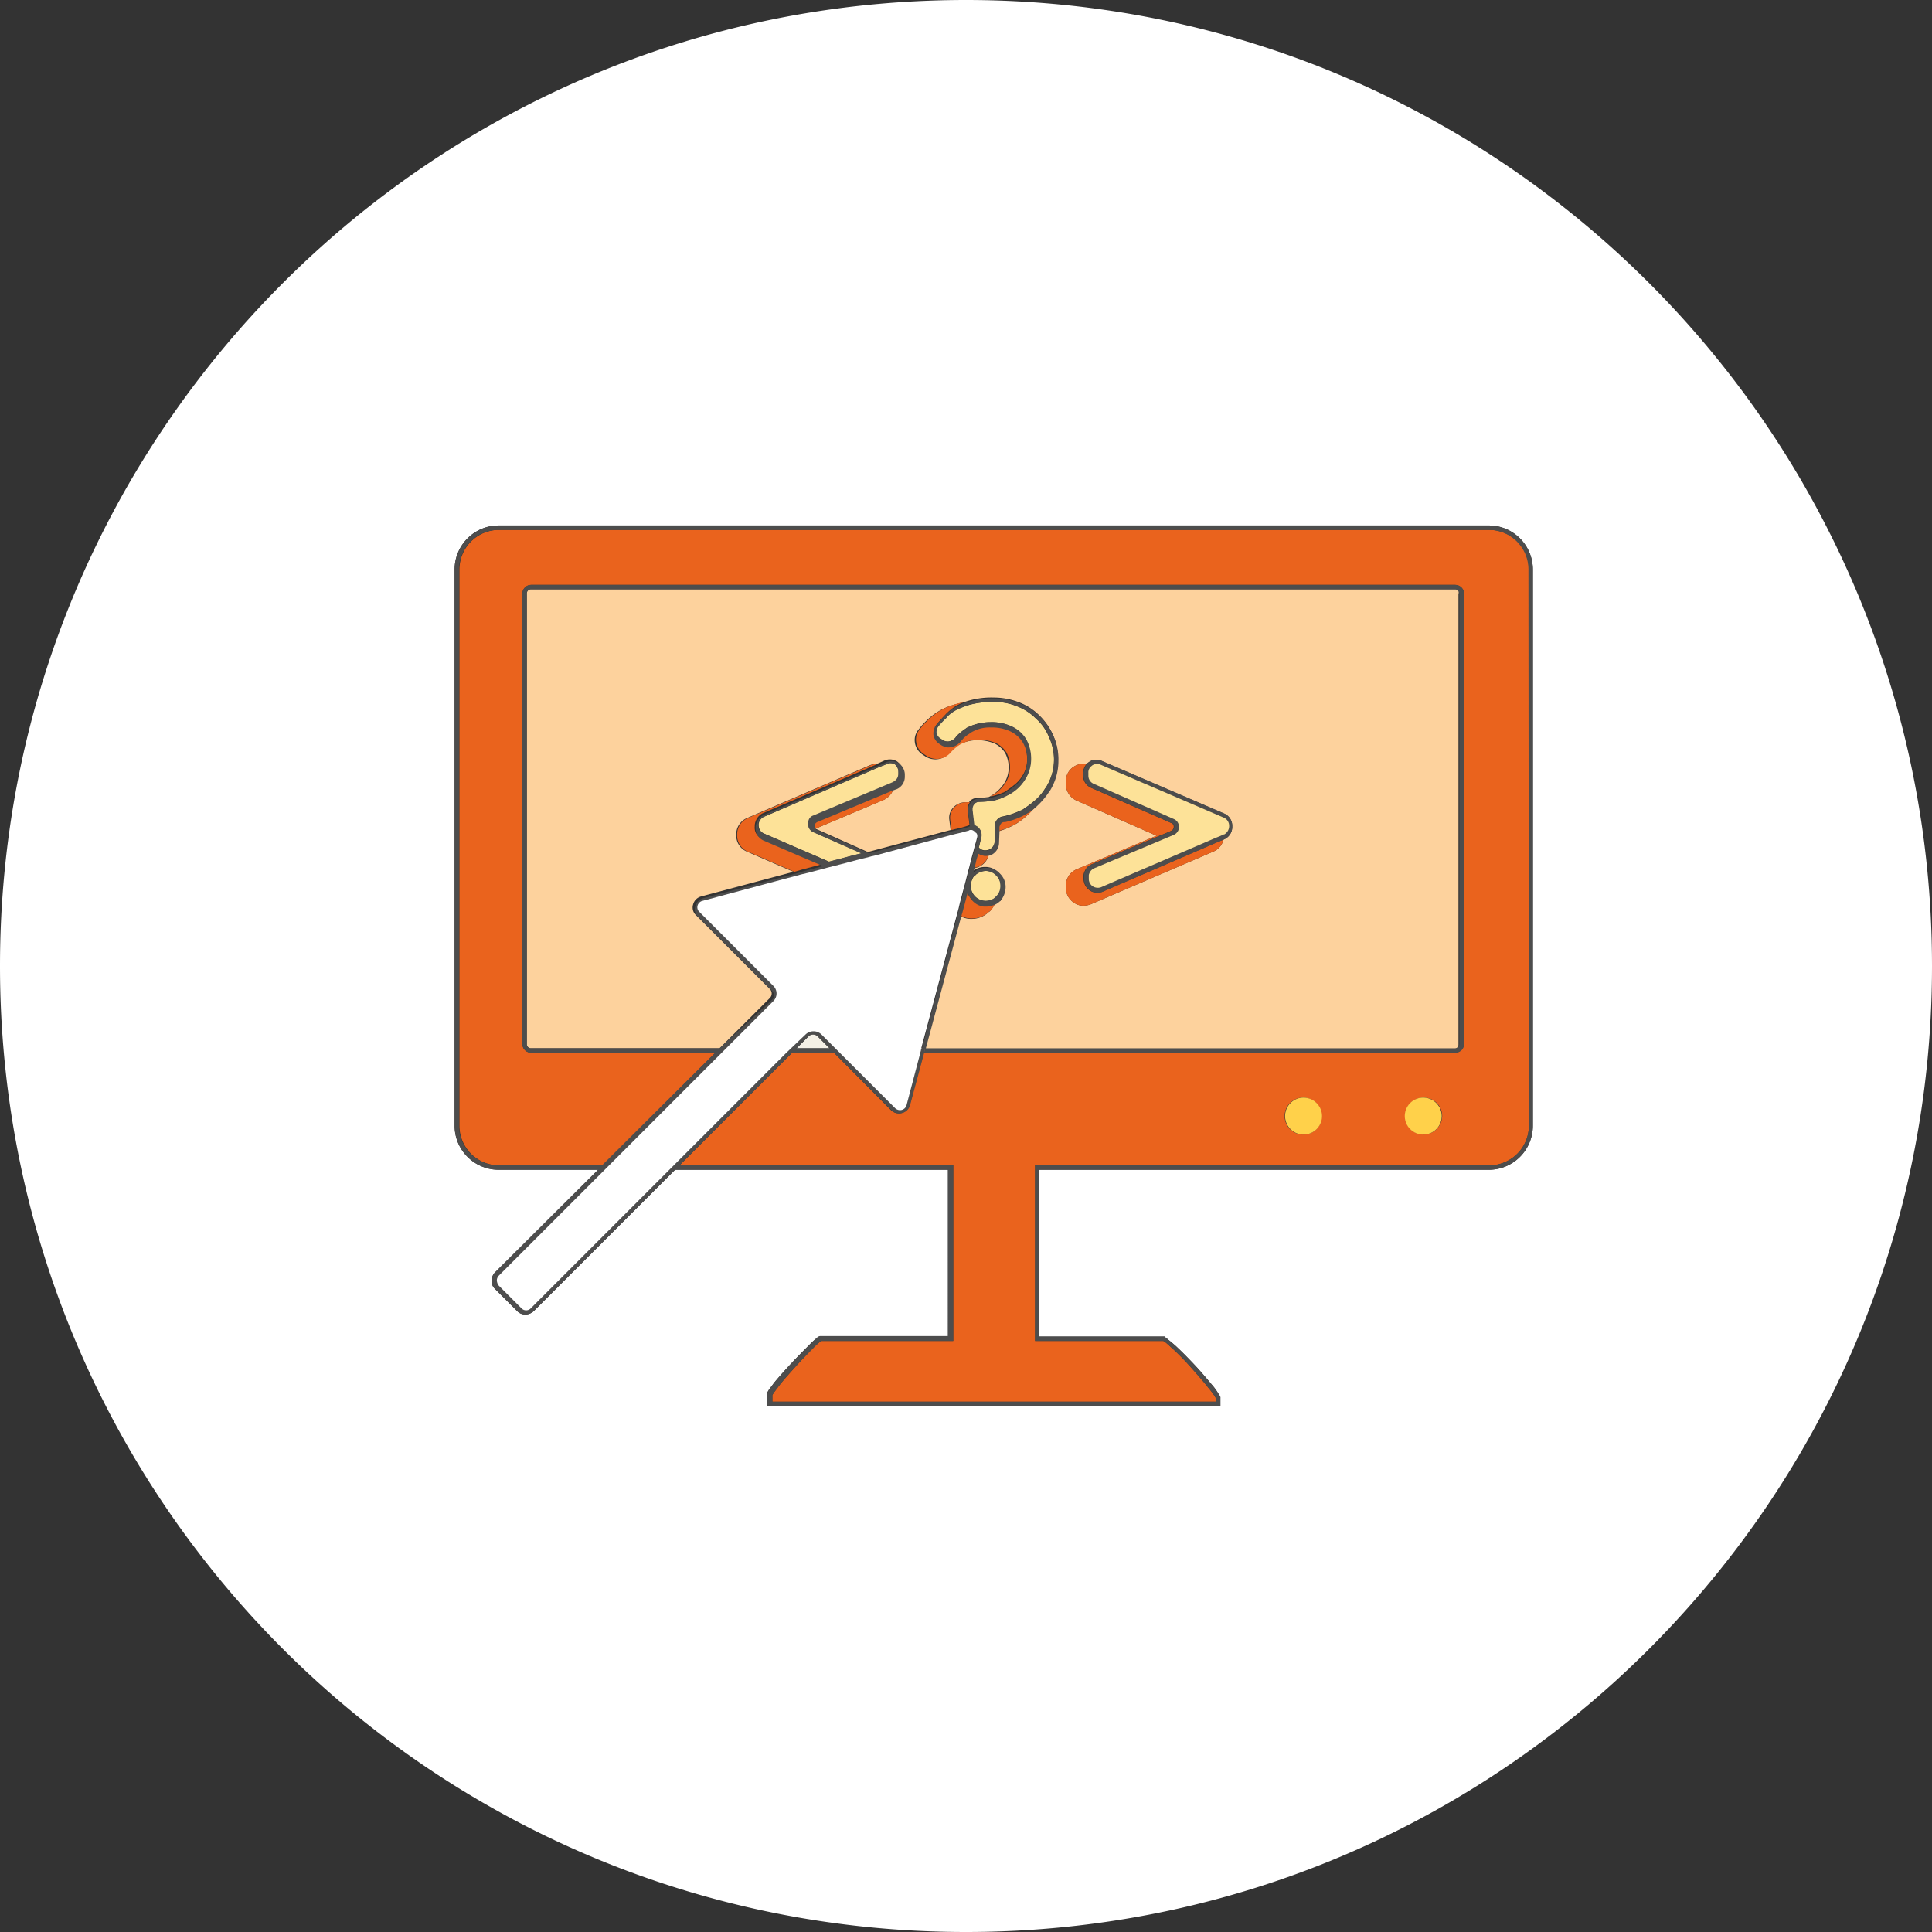 <svg xmlns="http://www.w3.org/2000/svg" viewBox="0 0 439 439"><rect x="0" y="0" width="439" height="439" fill="#333333" stroke="none"/><title>Asset 9</title><g id="Layer_2" data-name="Layer 2"><g id="Слой_1" data-name="Слой 1"><path d="M209.3,238.2l-.1.5-.1.5h.9l.1-.5.1-.5ZM221,197.8l-.1.2c.1-.1.2-.2.3-.2Zm-11.7,40.4-.1.5-.1.5h.9l.1-.5.1-.5ZM221,197.8l-.1.2c.1-.1.2-.2.3-.2Zm-11.7,40.4-.1.5-.1.5h.9l.1-.5.1-.5ZM221,197.8l-.1.2c.1-.1.2-.2.3-.2Zm-11.7,40.4-.1.5-.1.5h.9l.1-.5.1-.5ZM221,197.8l-.1.2c.1-.1.2-.2.3-.2Zm-11.7,40.4-.1.5-.1.5h.9l.1-.5.1-.5ZM221,197.8l-.1.2c.1-.1.2-.2.3-.2Zm-11.7,40.4-.1.5-.1.5h.9l.1-.5.1-.5ZM221,197.8l-.1.2c.1-.1.2-.2.3-.2Zm-11.7,40.4-.1.5-.1.5h.9l.1-.5.1-.5ZM221,197.8l-.1.2c.1-.1.2-.2.3-.2Zm-11.7,40.4-.1.5-.1.5h.9l.1-.5.1-.5ZM221,197.8l-.1.2c.1-.1.2-.2.3-.2Zm-11.7,40.4-.1.5-.1.5h.9l.1-.5.1-.5ZM221,197.8l-.1.2c.1-.1.2-.2.3-.2Zm-11.7,40.4-.1.5-.1.5h.9l.1-.5.1-.5ZM221,197.8l-.1.2c.1-.1.2-.2.3-.2Zm-11.7,40.4-.1.5-.1.5h.9l.1-.5.1-.5ZM221,197.8l-.1.2c.1-.1.2-.2.3-.2Zm-11.7,40.4-.1.5-.1.5h.9l.1-.5.1-.5ZM221,197.8l-.1.2c.1-.1.2-.2.3-.2Zm-11.7,40.4-.1.5-.1.5h.9l.1-.5.1-.5ZM221,197.8l-.1.2c.1-.1.2-.2.3-.2Zm-11.7,40.4-.1.5-.1.5h.9l.1-.5.1-.5ZM221,197.8l-.1.2c.1-.1.2-.2.3-.2Zm-11.7,40.4-.1.5-.1.5h.9l.1-.5.1-.5ZM221,197.8l-.1.2c.1-.1.2-.2.3-.2Zm-11.7,40.4-.1.5-.1.5h.9l.1-.5.1-.5ZM221,197.8l-.1.2c.1-.1.2-.2.3-.2Zm-11.7,40.4-.1.5-.1.5h.9l.1-.5.1-.5ZM221,197.8l-.1.2c.1-.1.2-.2.3-.2Zm-11.7,40.4-.1.5-.1.5h.9l.1-.5.1-.5ZM221,197.8l-.1.2c.1-.1.2-.2.3-.2Zm-11.7,40.4-.1.5-.1.5h.9l.1-.5.1-.5ZM221,197.8l-.1.2c.1-.1.2-.2.3-.2Zm-11.7,40.4-.1.5-.1.5h.9l.1-.5.1-.5ZM221,197.8l-.1.2c.1-.1.2-.2.3-.2Zm-11.7,40.4-.1.5-.1.5h.9l.1-.5.1-.5ZM221,197.8l-.1.2c.1-.1.2-.2.3-.2Zm-11.7,40.4-.1.5-.1.5h.9l.1-.5.1-.5ZM221,197.8l-.1.2c.1-.1.2-.2.3-.2Zm-11.7,40.4-.1.5-.1.5h.9l.1-.5.1-.5ZM221,197.8l-.1.2c.1-.1.2-.2.3-.2Zm-11.7,40.4-.1.5-.1.5h.9l.1-.5.1-.5ZM221,197.8l-.1.2c.1-.1.2-.2.3-.2Zm-11.7,40.4-.1.5-.1.5h.9l.1-.5.1-.5ZM221,197.8l-.1.2c.1-.1.2-.2.3-.2Zm-11.7,40.4-.1.5-.1.5h.9l.1-.5.1-.5ZM221,197.8l-.1.2c.1-.1.2-.2.3-.2Zm-11.7,40.4-.1.5-.1.5h.9l.1-.5.1-.5ZM221,197.8l-.1.2c.1-.1.2-.2.3-.2Zm0,0-.1.2c.1-.1.2-.2.3-.2Zm-11.7,40.4-.1.5-.1.5h.9l.1-.5.1-.5Zm0,0-.1.5-.1.5h.9l.1-.5.1-.5ZM221,197.8l-.1.2c.1-.1.2-.2.3-.2Zm0,0-.1.2c.1-.1.2-.2.3-.2Zm-11.7,40.4-.1.5-.1.5h.9l.1-.5.1-.5Zm0,0-.1.5-.1.5h.9l.1-.5.1-.5ZM221,197.8l-.1.2c.1-.1.2-.2.3-.2Zm0,0-.1.2c.1-.1.2-.2.3-.2Zm-11.7,40.4-.1.5-.1.5h.9l.1-.5.1-.5Zm0,0-.1.5-.1.5h.9l.1-.5.1-.5ZM221,197.8l-.1.2c.1-.1.2-.2.3-.2Zm0,0-.1.2c.1-.1.2-.2.3-.2Zm-11.7,40.4-.1.5-.1.5h.9l.1-.5.1-.5Zm0,0-.1.5-.1.5h.9l.1-.5.1-.5ZM221,197.8l-.1.2c.1-.1.2-.2.3-.2Zm0,0-.1.2c.1-.1.2-.2.3-.2Zm-11.7,40.4-.1.5-.1.5h.9l.1-.5.1-.5Zm0,0-.1.5-.1.5h.9l.1-.5.1-.5ZM221,197.8l-.1.2c.1-.1.2-.2.3-.2Zm0,0-.1.2c.1-.1.2-.2.3-.2Zm-11.7,40.4-.1.5-.1.5h.9l.1-.5.1-.5ZM219.5,0C98.3,0,0,98.3,0,219.5S98.3,439,219.5,439,439,340.7,439,219.5,340.7,0,219.5,0ZM348.3,255.8a10,10,0,0,1-10,10H236.1v37.9h28.7v.2a1.76,1.76,0,0,1,.5.4c.4.3,1,.8,1.7,1.4,1.2,1.1,2.7,2.6,4.4,4.4s3,3.4,4.1,4.7a12.89,12.89,0,0,1,1.3,1.8,5.92,5.92,0,0,0,.4.6.6.6,0,0,1,.1.4v1.9h-103v-3a.31.31,0,0,1,.1-.2,2.19,2.19,0,0,0,.3-.5c.3-.4.7-.9,1.2-1.6,1-1.2,2.4-2.8,3.9-4.4s3-3.1,4.1-4.2a16.68,16.68,0,0,1,1.5-1.4c.2-.2.4-.3.5-.4s.1-.1.2-.1l.2-.1h29.1V265.8h-62l-32.1,32.1a2.93,2.93,0,0,1-1.9.8,2.57,2.57,0,0,1-1.8-.7l-5.2-5.2a2.41,2.41,0,0,1-.7-1.8,2.87,2.87,0,0,1,.7-1.8l23.5-23.4H113.3a10,10,0,0,1-10-10V129.4a10,10,0,0,1,10-10h225a10,10,0,0,1,10,10ZM221,197.8l-.1.2c.1-.1.2-.2.3-.2Zm-11.7,40.4-.1.5-.1.5h.9l.1-.5.1-.5Zm0,0-.1.5-.1.5h.9l.1-.5.1-.5ZM221,197.8l-.1.2c.1-.1.2-.2.3-.2Zm0,0-.1.2c.1-.1.2-.2.3-.2Zm-11.7,40.4-.1.5-.1.5h.9l.1-.5.1-.5Zm0,0-.1.5-.1.5h.9l.1-.5.1-.5ZM221,197.8l-.1.2c.1-.1.2-.2.3-.2Zm0,0-.1.2c.1-.1.2-.2.3-.2Zm-11.7,40.4-.1.5-.1.5h.9l.1-.5.1-.5Zm0,0-.1.5-.1.5h.9l.1-.5.1-.5ZM221,197.8l-.1.2c.1-.1.2-.2.3-.2Zm0,0-.1.2c.1-.1.2-.2.3-.2Zm-11.7,40.4-.1.5-.1.5h.9l.1-.5.1-.5Zm0,0-.1.5-.1.5h.9l.1-.5.1-.5ZM221,197.8l-.1.2c.1-.1.2-.2.3-.2Zm0,0-.1.2c.1-.1.2-.2.3-.2Zm-11.7,40.4-.1.5-.1.5h.9l.1-.5.1-.5Zm0,0-.1.5-.1.5h.9l.1-.5.1-.5ZM221,197.8l-.1.2c.1-.1.2-.2.3-.2Zm0,0-.1.2c.1-.1.2-.2.3-.2Zm-11.7,40.4-.1.5-.1.5h.9l.1-.5.1-.5Zm0,0-.1.5-.1.5h.9l.1-.5.1-.5ZM221,197.8l-.1.2c.1-.1.2-.2.3-.2Zm-11.7,40.4-.1.5-.1.5h.9l.1-.5.1-.5ZM221,197.8l-.1.2c.1-.1.2-.2.3-.2Zm-11.7,40.4-.1.5-.1.5h.9l.1-.5.1-.5ZM221,197.8l-.1.2c.1-.1.2-.2.3-.2Zm-11.7,40.4-.1.5-.1.5h.9l.1-.5.1-.5ZM221,197.8l-.1.2c.1-.1.2-.2.3-.2Zm-11.7,40.4-.1.5-.1.5h.9l.1-.5.1-.5ZM221,197.8l-.1.2c.1-.1.2-.2.3-.2Zm-11.7,40.4-.1.5-.1.5h.9l.1-.5.1-.5ZM221,197.8l-.1.2c.1-.1.2-.2.3-.2Zm-11.7,40.4-.1.5-.1.5h.9l.1-.5.1-.5ZM221,197.8l-.1.2c.1-.1.2-.2.3-.2Zm-11.7,40.4-.1.5-.1.5h.9l.1-.5.1-.5ZM221,197.8l-.1.2c.1-.1.2-.2.3-.2Zm-11.7,40.4-.1.5-.1.5h.9l.1-.5.1-.5ZM221,197.8l-.1.2c.1-.1.2-.2.3-.2Zm-11.7,40.4-.1.5-.1.5h.9l.1-.5.1-.5ZM221,197.8l-.1.2c.1-.1.2-.2.3-.2Zm-11.7,40.4-.1.5-.1.5h.9l.1-.5.1-.5ZM221,197.8l-.1.2c.1-.1.2-.2.3-.2Zm-11.7,40.4-.1.5-.1.5h.9l.1-.5.1-.5ZM221,197.8l-.1.2c.1-.1.2-.2.3-.2Zm-11.7,40.4-.1.5-.1.5h.9l.1-.5.1-.5ZM221,197.8l-.1.2c.1-.1.2-.2.3-.2Zm-11.7,40.4-.1.5-.1.5h.9l.1-.5.1-.5ZM221,197.8l-.1.2c.1-.1.2-.2.3-.2Zm-11.7,40.4-.1.5-.1.5h.9l.1-.5.1-.5ZM221,197.8l-.1.2c.1-.1.2-.2.3-.2Zm-11.7,40.4-.1.5-.1.5h.9l.1-.5.1-.5ZM221,197.8l-.1.2c.1-.1.2-.2.3-.2Zm-11.7,40.4-.1.5-.1.5h.9l.1-.5.1-.5ZM221,197.8l-.1.2c.1-.1.2-.2.3-.2Zm-11.7,40.4-.1.5-.1.5h.9l.1-.5.1-.5ZM221,197.8l-.1.2c.1-.1.2-.2.3-.2Zm-11.7,40.4-.1.5-.1.5h.9l.1-.5.1-.5ZM221,197.8l-.1.2c.1-.1.2-.2.3-.2Zm-11.7,40.4-.1.5-.1.5h.9l.1-.5.1-.5ZM221,197.8l-.1.2c.1-.1.2-.2.3-.2Zm-11.7,40.4-.1.5-.1.5h.9l.1-.5.1-.5ZM221,197.8l-.1.2c.1-.1.2-.2.3-.2Zm-11.7,40.4-.1.5-.1.5h.9l.1-.5.1-.5ZM221,197.8l-.1.2c.1-.1.2-.2.3-.2Zm-11.7,40.4-.1.5-.1.5h.9l.1-.5.1-.5ZM221,197.8l-.1.2c.1-.1.2-.2.3-.2Zm-11.7,40.4-.1.5-.1.5h.9l.1-.5.1-.5ZM221,197.8l-.1.2c.1-.1.2-.2.3-.2Zm-11.7,40.4-.1.5-.1.5h.9l.1-.5.1-.5ZM221,197.8l-.1.2c.1-.1.2-.2.3-.2Zm-11.7,40.4-.1.5-.1.5h.9l.1-.5.1-.5ZM221,197.8l-.1.2c.1-.1.2-.2.3-.2Z" fill="#fff"/><path d="M209.3,238.2l-.1.5-.1.5h.9l.1-.5.1-.5ZM221,197.8l-.1.2c.1-.1.2-.2.3-.2Zm-11.4,40.4-.1.5-.1.5h.6l.1-.5.1-.5ZM221,197.8l-.1.2c.1-.1.2-.2.3-.2Zm-11.4,40.4-.1.5-.1.5h.6l.1-.5.1-.5ZM221,197.8l-.1.2c.1-.1.2-.2.3-.2Zm-11.4,40.4-.1.5-.1.5h.6l.1-.5.1-.5ZM221,197.8l-.1.2c.1-.1.2-.2.3-.2Zm-11.4,40.4-.1.5-.1.5h.6l.1-.5.1-.5ZM221,197.8l-.1.2c.1-.1.2-.2.3-.2Zm-11.4,40.4-.1.5-.1.5h.6l.1-.5.1-.5ZM221,197.8l-.1.2c.1-.1.2-.2.3-.2Zm-11.4,40.4-.1.5-.1.5h.6l.1-.5.1-.5ZM221,197.8l-.1.2c.1-.1.2-.2.3-.2Zm-11.4,40.4-.1.5-.1.5h.6l.1-.5.1-.5ZM221,197.8l-.1.2c.1-.1.2-.2.3-.2Zm-11.4,40.4-.1.5-.1.5h.6l.1-.5.1-.5ZM221,197.8l-.1.2c.1-.1.2-.2.3-.2Zm-11.4,40.4-.1.5-.1.5h.6l.1-.5.1-.5ZM221,197.8l-.1.2c.1-.1.2-.2.3-.2Zm-11.4,40.4-.1.5-.1.5h.6l.1-.5.1-.5ZM221,197.8l-.1.2c.1-.1.2-.2.3-.2Zm-11.4,40.4-.1.5-.1.5h.6l.1-.5.1-.5ZM221,197.8l-.1.2c.1-.1.2-.2.3-.2Zm-11.4,40.4-.1.5-.1.5h.6l.1-.5.1-.5ZM221,197.8l-.1.2c.1-.1.2-.2.3-.2Zm-11.4,40.4-.1.5-.1.5h.6l.1-.5.1-.5ZM221,197.8l-.1.2c.1-.1.2-.2.3-.2Zm-11.4,40.4-.1.5-.1.5h.6l.1-.5.1-.5ZM221,197.8l-.1.2c.1-.1.2-.2.3-.2Zm-11.4,40.4-.1.5-.1.5h.6l.1-.5.1-.5ZM221,197.8l-.1.2c.1-.1.2-.2.3-.2Zm-11.4,40.4-.1.5-.1.5h.6l.1-.5.1-.5ZM221,197.8l-.1.2c.1-.1.2-.2.3-.2Zm0,0-.1.2c.1-.1.2-.2.3-.2Zm-11.4,40.4-.1.5-.1.5h.6l.1-.5.1-.5ZM221,197.8l-.1.2c.1-.1.2-.2.3-.2Zm-11.4,40.4-.1.5-.1.5h.6l.1-.5.1-.5ZM221,197.8l-.1.2c.1-.1.2-.2.3-.2Zm-11.4,40.4-.1.5-.1.5h.6l.1-.5.1-.5ZM221,197.8l-.1.2c.1-.1.2-.2.3-.2Zm-11.4,40.4-.1.5-.1.5h.6l.1-.5.1-.5Zm0,0-.1.5-.1.5h.6l.1-.5.1-.5ZM221,197.8l-.1.2c.1-.1.2-.2.3-.2Zm-11.4,40.4-.1.5-.1.5h.6l.1-.5.1-.5ZM221,197.8l-.1.2c.1-.1.2-.2.3-.2Zm-11.4,40.4-.1.5-.1.5h.6l.1-.5.1-.5ZM221,197.8l-.1.2c.1-.1.2-.2.3-.2Zm-11.4,40.4-.1.5-.1.5h.6l.1-.5.1-.5ZM221,197.8l-.1.2c.1-.1.2-.2.3-.2Zm-11.4,40.4-.1.5-.1.5h.6l.1-.5.1-.5ZM221,197.8l-.1.2c.1-.1.2-.2.3-.2Zm-11.4,40.4-.1.5-.1.5h.6l.1-.5.1-.5ZM221,197.8l-.1.2c.1-.1.2-.2.3-.2Zm-11.4,40.4-.1.5-.1.5h.6l.1-.5.1-.5ZM221,197.8l-.1.2c.1-.1.2-.2.3-.2Zm-11.4,40.4-.1.5-.1.5h.6l.1-.5.1-.5ZM221,197.8l-.1.2c.1-.1.2-.2.3-.2Zm-11.4,40.4-.1.5-.1.5h.6l.1-.5.1-.5ZM221,197.8l-.1.2c.1-.1.2-.2.3-.2Zm-11.4,40.4-.1.5-.1.5h.6l.1-.5.1-.5ZM221,197.8l-.1.2c.1-.1.2-.2.3-.2Zm-11.4,40.4-.1.5-.1.5h.6l.1-.5.1-.5ZM221,197.8l-.1.2c.1-.1.2-.2.3-.2Zm-11.4,40.4-.1.5-.1.5h.6l.1-.5.1-.5ZM221,197.8l-.1.2c.1-.1.2-.2.3-.2Zm-11.4,40.4-.1.5-.1.5h.6l.1-.5.1-.5ZM221,197.8l-.1.2c.1-.1.2-.2.3-.2Z" fill="#ea631d"/><path d="M338.4,120.4h-225a9,9,0,0,0-9,9V255.8a9,9,0,0,0,9,9h23.5l25.7-25.6H120.7a2,2,0,0,1-2-2V134.9a2,2,0,0,1,2-2H330.6a2,2,0,0,1,2,2V237.2a2,2,0,0,1-2,2H209.9l-3.2,11.9a2.52,2.52,0,0,1-1.8,1.8,2.56,2.56,0,0,1-2.4-.6l-13-13.1H180l-25.6,25.6h62.2v39.9h-30a1.38,1.38,0,0,1-.4.3,14.27,14.27,0,0,0-1.4,1.3c-1.1,1.1-2.5,2.5-4,4.2s-2.8,3.1-3.8,4.4c-.5.7-.9,1.2-1.2,1.6-.1.2-.2.3-.3.5v1.5H276.3v-.8a2.19,2.19,0,0,1-.3-.5c-.3-.4-.7-1-1.3-1.7-1-1.3-2.5-3-4-4.7s-3.1-3.3-4.3-4.4c-.7-.6-1.2-1.1-1.6-1.4-.2-.1-.4-.3-.5-.3H235.2V264.8H338.4a9,9,0,0,0,9-9V129.4A9,9,0,0,0,338.4,120.4ZM296.1,257.8a4.2,4.2,0,1,1,4.2-4.2A4.1,4.1,0,0,1,296.1,257.8Zm27.4,0a4.2,4.2,0,1,1,4.2-4.2A4.29,4.29,0,0,1,323.5,257.8Z" fill="#ea631d"/><path d="M209.3,238.2l-.1.5h.9l.1-.5ZM221,197.8l-.1.2c.1-.1.2-.2.3-.2Z" fill="#fdd29d"/><path d="M188.5,238.2H181l2.7-2.7a1.45,1.45,0,0,1,2.1,0Z" fill="#f4f0e6"/><path d="M209.3,238.2l-.1.5-.1.5h.9l.1-.5.1-.5Z" fill="#4d4d4d"/><path d="M330.6,133.9H120.7a.94.94,0,0,0-1,1V237.2a.94.94,0,0,0,1,1h42.8l11.4-11.4a1.45,1.45,0,0,0,0-2.1l-16.8-16.8a2.33,2.33,0,0,1-.6-2.4,2.52,2.52,0,0,1,1.8-1.8l21-5.6-10.6-4.6a3.93,3.93,0,0,1-2.4-3.7v-.2a4,4,0,0,1,2.4-3.7l27.9-12a4.15,4.15,0,0,1,1.6-.3l1.8-.8a3.07,3.07,0,0,1,2.8.2,3.23,3.23,0,0,1,1.4,2.5v.6a3.08,3.08,0,0,1-1.8,2.8l-.3.1a4.19,4.19,0,0,1-2.4,2.8l-15.4,6.5,11.9,5.3,18.8-5-.3-2.4a3.32,3.32,0,0,1,.9-2.7,3.73,3.73,0,0,1,2.6-1.2h1c0-.1.1-.1.1-.2a2.5,2.5,0,0,1,1.8-.8,21.12,21.12,0,0,0,2.6-.2,9.11,9.11,0,0,0,3.4-3,6.83,6.83,0,0,0,1.1-3.5,7.24,7.24,0,0,0-.8-3.5,5.83,5.83,0,0,0-2.3-2.1,9.49,9.49,0,0,0-4-.8,8.32,8.32,0,0,0-4.3,1.1,10.61,10.61,0,0,0-2,1.7,4.22,4.22,0,0,1-5.5.9l-.6-.4a3.9,3.9,0,0,1-1.8-2.7,3.66,3.66,0,0,1,.8-3,17,17,0,0,1,2.2-2.4,13.91,13.91,0,0,1,5-3,21.68,21.68,0,0,1,3-.8c.1,0,.2-.1.3-.1a18.34,18.34,0,0,1,6.6-1,15.75,15.75,0,0,1,5.8,1.1,13.1,13.1,0,0,1,4.6,3,13.94,13.94,0,0,1,3.1,4.5,13,13,0,0,1,1.1,5.6,12.9,12.9,0,0,1-2,6.9l-.1.1a14.84,14.84,0,0,1-2.8,3.3,18.12,18.12,0,0,1-4.3,4l-.5.3a18,18,0,0,1-3.8,1.6l-.1,2.6a3.12,3.12,0,0,1-2.1,2.7,4,4,0,0,1-3.6,3.1l-.2.6h.2a4.39,4.39,0,0,1,2.7-.9,4,4,0,0,1,3.1,1.3,4.16,4.16,0,0,1,1.3,3.1,4.82,4.82,0,0,1-1.1,3v.1l-.2.1a2.1,2.1,0,0,1-.8.6,5.54,5.54,0,0,1-1.2,1.9l-.2.1a5.61,5.61,0,0,1-3.9,1.6,5,5,0,0,1-2.7-.7L210,238.3H330.4a.94.94,0,0,0,1-1V135C331.6,134.3,331.3,133.9,330.6,133.9Zm-50.6,54a3.08,3.08,0,0,1-1.8,2.8l-.2.1a3.89,3.89,0,0,1-2.3,2.7l-27.9,12a5,5,0,0,1-1.6.3,3.6,3.6,0,0,1-2.2-.7,4,4,0,0,1-1.8-3.3v-.6a4,4,0,0,1,2.5-3.7l18.1-7.6-18.2-8a4.09,4.09,0,0,1-2.4-3.7v-.7a3.86,3.86,0,0,1,1.8-3.3,4.16,4.16,0,0,1,2.9-.6,2.65,2.65,0,0,1,.6-.5,2.8,2.8,0,0,1,2.8-.2l27.9,12a3.08,3.08,0,0,1,1.8,2.8v.2Z" fill="#fdd29d"/><path d="M327.6,253.6a4.2,4.2,0,1,1-4.2-4.2A4.23,4.23,0,0,1,327.6,253.6Z" fill="#ffd14a"/><path d="M300.4,253.6a4.2,4.2,0,1,1-4.2-4.2A4.23,4.23,0,0,1,300.4,253.6Z" fill="#ffd14a"/><path d="M278,190.8a3.89,3.89,0,0,1-2.3,2.7l-27.9,12a5,5,0,0,1-1.6.3,3.6,3.6,0,0,1-2.2-.7,4,4,0,0,1-1.8-3.3v-.6a4,4,0,0,1,2.5-3.7l18.1-7.6-18.2-8a4.09,4.09,0,0,1-2.4-3.7v-.7a3.86,3.86,0,0,1,1.8-3.3,4.16,4.16,0,0,1,2.9-.6,2.66,2.66,0,0,0-.6,1,3,3,0,0,0-.2,1v.7a3,3,0,0,0,1.8,2.7l18.2,8a.87.87,0,0,1,.6.9,1,1,0,0,1-.6.9l-1.4.6-1,.4L248,196.4a2.76,2.76,0,0,0-1.5,1.5,2.28,2.28,0,0,0-.3,1.1v.8a3.23,3.23,0,0,0,1.4,2.5,2.39,2.39,0,0,0,1.4.5h.2a3.75,3.75,0,0,0,1.1-.1l26.4-11.4Z" fill="#ea631d"/><path d="M233.4,172.5a7.1,7.1,0,0,1-1.3,4.1,7.28,7.28,0,0,1-1.7,1.8,19.08,19.08,0,0,1-2.1,1.5.76.76,0,0,1-.4.2,14,14,0,0,1-2.9.9,9.11,9.11,0,0,0,3.4-3,6.83,6.83,0,0,0,1.1-3.5,7.24,7.24,0,0,0-.8-3.5,5.83,5.83,0,0,0-2.3-2.1,9.49,9.49,0,0,0-4-.8,8.32,8.32,0,0,0-4.3,1.1,10.61,10.61,0,0,0-2,1.7,4.22,4.22,0,0,1-5.5.9l-.6-.4a3.9,3.9,0,0,1-1.8-2.7,3.66,3.66,0,0,1,.8-3,17,17,0,0,1,2.2-2.4,13.91,13.91,0,0,1,5-3,21.68,21.68,0,0,1,3-.8,10.48,10.48,0,0,0-3.8,2.3c-.1.1-.3.2-.4.4-.7.7-1.4,1.5-2.1,2.3-.1.2-.3.3-.3.5a3.23,3.23,0,0,0-.3,1.7,3,3,0,0,0,1.3,2l.6.4a4.88,4.88,0,0,0,.7.3,2.46,2.46,0,0,0,1.2.1,3.47,3.47,0,0,0,2.3-1.2c.1-.2.3-.3.4-.5a7.46,7.46,0,0,1,1.7-1.4l.1-.1a8.21,8.21,0,0,1,4.8-1.3,9.86,9.86,0,0,1,4.4.9,6.78,6.78,0,0,1,2.8,2.5A11.94,11.94,0,0,1,233.4,172.5Z" fill="#ea631d"/><path d="M226.2,205.1A5.54,5.54,0,0,1,225,207l-.2.1a5.61,5.61,0,0,1-3.9,1.6,5,5,0,0,1-2.7-.7l.3-1,.3-1.1.9-3.4a5.24,5.24,0,0,0,1.1,1.9,4.08,4.08,0,0,0,2.5,1.3h.6a1.7,1.7,0,0,0,.7-.1A3,3,0,0,0,226.2,205.1Z" fill="#ea631d"/><path d="M173.2,190.6l13.5,5.8-3,.8-1.5.4-1.7.5-10.6-4.6a3.93,3.93,0,0,1-2.4-3.7v-.2a4,4,0,0,1,2.4-3.7l27.9-12a4.15,4.15,0,0,1,1.6-.3l-26.1,11.2A3,3,0,0,0,172,186a3.33,3.33,0,0,0-.5,1.5v.3A2.7,2.7,0,0,0,173.2,190.6Z" fill="#ea631d"/><path d="M221,197.8l-.1.2c.1-.1.2-.2.3-.2Z" fill="#ea631d"/><path d="M235.6,182.9a18.12,18.12,0,0,1-4.3,4l-.5.3a18,18,0,0,1-3.8,1.6v-1.2a2,2,0,0,1,.4-.8.91.91,0,0,1,.7-.3h.2a17.06,17.06,0,0,0,3.8-1.3,10.91,10.91,0,0,0,1.1-.6l.2-.1A17.68,17.68,0,0,0,235.6,182.9Z" fill="#ea631d"/><path d="M219.9,184.2l.4,3.3a.37.37,0,0,0-.3.1l-1.7.5-1.3.3-.8.2-.3-2.4a3.32,3.32,0,0,1,.9-2.7,3.73,3.73,0,0,1,2.6-1.2h1a2.08,2.08,0,0,0-.5,1.2v.7Z" fill="#ea631d"/><path d="M224.7,194.1a4,4,0,0,1-3.6,3.1l.2-.9.3-1.3.4-1.3.6.3c.3.1.5.1.8.2h.3A2.51,2.51,0,0,0,224.7,194.1Z" fill="#ea631d"/><path d="M203.1,179a4.19,4.19,0,0,1-2.4,2.8l-15.4,6.5a.79.79,0,0,1-.5-.8v-.1a1,1,0,0,1,.6-.9l16.5-6.9Z" fill="#ea631d"/><path d="M239.5,172.5a11.93,11.93,0,0,1-1.6,6c-.1.2-.2.3-.3.5l-.1.1A11.63,11.63,0,0,1,235,182a19.52,19.52,0,0,1-2.3,1.7l-.1.1a3,3,0,0,1-.8.4,17.87,17.87,0,0,1-3.9,1.3,2.13,2.13,0,0,0-1.8,1.7V189l-.1,2.3a2,2,0,0,1-1,1.6,2,2,0,0,1-1.1.3h-.2a1.45,1.45,0,0,1-.7-.2c-.2-.1-.4-.3-.6-.4l.5-2.1a2.33,2.33,0,0,0-.6-2.4,2.07,2.07,0,0,0-1-.6l-.4-3.4v-.3a.9.9,0,0,1,.1-.5c0-.2.2-.4.3-.6a1.61,1.61,0,0,1,1.1-.5,24.58,24.58,0,0,0,2.8-.2,10.25,10.25,0,0,0,3.1-1c.2-.1.3-.1.4-.2a9.68,9.68,0,0,0,4.1-3.6,8.82,8.82,0,0,0,1.4-4.6,9.2,9.2,0,0,0-1.1-4.6,7.49,7.49,0,0,0-3.2-2.9,10.73,10.73,0,0,0-4.9-1,12,12,0,0,0-5.4,1.3l-.1.1a13.93,13.93,0,0,0-1.9,1.5,2.65,2.65,0,0,0-.5.6,2.59,2.59,0,0,1-1.7.9,2.38,2.38,0,0,1-1.2-.3l-.6-.4a2,2,0,0,1-.9-1.3,2.3,2.3,0,0,1,.4-1.4,18,18,0,0,1,1.9-2l.1-.2a9.23,9.23,0,0,1,2.8-1.9l1.5-.6a18.66,18.66,0,0,1,6.1-.9h.2a13.33,13.33,0,0,1,5.4,1,12.31,12.31,0,0,1,4.3,2.8,10.94,10.94,0,0,1,2.9,4.1A12.33,12.33,0,0,1,239.5,172.5Z" fill="#fde298"/><path d="M278.3,184.9l-27.9-12a2.8,2.8,0,0,0-2.8.2c-.2.2-.4.3-.6.5a2.66,2.66,0,0,0-.6,1,3,3,0,0,0-.2,1v.7A3,3,0,0,0,248,179l18.2,8a.87.87,0,0,1,.6.9,1,1,0,0,1-.6.9l-1.4.6-1,.4-15.7,6.6a2.76,2.76,0,0,0-1.5,1.5,2.28,2.28,0,0,0-.3,1.1v.8a3.23,3.23,0,0,0,1.4,2.5,2.39,2.39,0,0,0,1.4.5h.2a3.75,3.75,0,0,0,1.1-.1l26.4-11.4,1.2-.5.2-.1a3.08,3.08,0,0,0,1.8-2.8v-.2A3,3,0,0,0,278.3,184.9Zm1,2.9a2.19,2.19,0,0,1-1.1,1.8h-.1l-.9.4-1,.4-26,11.2a2.15,2.15,0,0,1-1.9-.2,2,2,0,0,1-.9-1.7v-.6a1.27,1.27,0,0,1,.1-.6,2.16,2.16,0,0,1,1.1-1.2l16.2-6.8,1.9-.8a1.95,1.95,0,0,0,0-3.6l-18.2-8a2,2,0,0,1-1.2-1.8v-.7a1.48,1.48,0,0,1,.1-.7,1.85,1.85,0,0,1,.7-.9l.1-.1a2,2,0,0,1,1.1-.3,1.83,1.83,0,0,1,.9.2l27.9,12a2,2,0,0,1,1.2,1.8v.2Z" fill="#4d4d4d"/><path d="M279.3,187.6v.2a2.19,2.19,0,0,1-1.1,1.8h-.1l-.9.4-1,.4-26,11.2a2.15,2.15,0,0,1-1.9-.2,2,2,0,0,1-.9-1.7v-.6a1.27,1.27,0,0,1,.1-.6,2.16,2.16,0,0,1,1.1-1.2l16.2-6.8,1.9-.8a1.95,1.95,0,0,0,0-3.6l-18.2-8a2,2,0,0,1-1.2-1.8v-.7a1.48,1.48,0,0,1,.1-.7,1.85,1.85,0,0,1,.7-.9l.1-.1a2,2,0,0,1,1.1-.3,1.83,1.83,0,0,1,.9.2l27.9,12A2,2,0,0,1,279.3,187.6Z" fill="#fde298"/><path d="M227.4,201.3a3.16,3.16,0,0,1-.8,2.2l-.2.2a2.55,2.55,0,0,1-1.2.8,3.59,3.59,0,0,1-1.1.2H224a3.41,3.41,0,0,1-3.4-3.4,3.19,3.19,0,0,1,.3-1.4,2.66,2.66,0,0,1,.6-1h.2v-.1a3.75,3.75,0,0,1,1.2-.7,3.59,3.59,0,0,1,1.1-.2,3.25,3.25,0,0,1,2.4,1A3.49,3.49,0,0,1,227.4,201.3Z" fill="#fde298"/><path d="M209.3,238.2l-.1.5-.1.5h.3l.1-.5.1-.5Zm0,0-.1.5-.1.5h.3l.1-.5.1-.5Zm0,0-.1.5-.1.5h.3l.1-.5.1-.5Zm0,0-.1.5-.1.5h.3l.1-.5.1-.5Zm0,0-.1.5-.1.5h.3l.1-.5.1-.5Zm0,0-.1.5-.1.5h.3l.1-.5.1-.5Zm0,0-.1.5-.1.5h.3l.1-.5.1-.5Zm0,0-.1.5-.1.5h.3l.1-.5.1-.5Zm0,0-.1.5-.1.5h.3l.1-.5.1-.5Zm0,0-.1.5-.1.5h.3l.1-.5.1-.5Zm0,0-.1.5-.1.5h.3l.1-.5.1-.5Zm0,0-.1.5-.1.5h.3l.1-.5.1-.5Zm0,0-.1.5-.1.5h.3l.1-.5.1-.5Z" fill="#fff"/><path d="M209.3,238.2l-.1.5-.1.5h.9l.1-.5.1-.5Zm0,0-.1.5-.1.5h.9l.1-.5.1-.5Zm0,0-.1.5-.1.5h.9l.1-.5.1-.5Zm0,0-.1.5-.1.5h.9l.1-.5.1-.5Zm0,0-.1.5-.1.5h.9l.1-.5.1-.5Zm0,0-.1.5-.1.5h.9l.1-.5.1-.5Zm0,0-.1.5-.1.5h.9l.1-.5.1-.5Zm0,0-.1.5-.1.5h.9l.1-.5.1-.5Zm0,0-.1.5-.1.5h.9l.1-.5.1-.5Zm0,0-.1.5-.1.5h.9l.1-.5.1-.5Zm0,0-.1.5-.1.5h.9l.1-.5.1-.5Zm0,0-.1.5-.1.5h.9l.1-.5.1-.5Zm0,0-.1.5-.1.5h.9l.1-.5.1-.5Zm0,0-.1.5-.1.5h.9l.1-.5.1-.5Zm0,0-.1.5-.1.5h.9l.1-.5.1-.5Zm0,0-.1.5-.1.5h.9l.1-.5.1-.5Zm0,0-.1.5-.1.5h.9l.1-.5.1-.5Zm0,0-.1.5-.1.5h.9l.1-.5.1-.5Zm0,0-.1.5-.1.5h.9l.1-.5.1-.5Z" fill="#4d4d4d"/><path d="M204.2,175.5v.6a1.89,1.89,0,0,1-.9,1.6c-.1.1-.2.1-.3.2l-.7.3-1.2.5-16.2,6.8a1.67,1.67,0,0,0-1.1,1.2,1.85,1.85,0,0,0,0,1.2,2.18,2.18,0,0,0,.5.8,2.09,2.09,0,0,0,.6.4l10.9,4.8-1.7.4-1.5.4-1.5.4-2.7.7-14.8-6.4a2,2,0,0,1-1.2-1.8v-.2a1.27,1.27,0,0,1,.1-.6,2.16,2.16,0,0,1,1.1-1.2l26.2-11.3,1.3-.5.4-.2a2.35,2.35,0,0,1,.8-.2,2.51,2.51,0,0,1,1,.2A2.62,2.62,0,0,1,204.2,175.5Z" fill="#fde298"/><path d="M338.3,119.4h-225a10,10,0,0,0-10,10V255.8a10,10,0,0,0,10,10h22.6l-23.5,23.4a2.87,2.87,0,0,0-.7,1.8,2.41,2.41,0,0,0,.7,1.8l5.2,5.2a2.57,2.57,0,0,0,1.8.7,2.93,2.93,0,0,0,1.9-.8l32.1-32.1h62v37.8H186.3l-.2.1c-.1,0-.1.1-.2.1s-.3.2-.5.4a16.68,16.68,0,0,0-1.5,1.4c-1.1,1.1-2.6,2.6-4.1,4.2s-2.9,3.2-3.9,4.4c-.5.7-.9,1.2-1.2,1.6a2.19,2.19,0,0,1-.3.5.31.31,0,0,0-.1.2v3h103v-1.9a.6.6,0,0,0-.1-.4,5.92,5.92,0,0,1-.4-.6,12.89,12.89,0,0,0-1.3-1.8c-1.1-1.3-2.5-3-4.1-4.7s-3.2-3.3-4.4-4.4c-.7-.6-1.3-1.1-1.7-1.4a1.76,1.76,0,0,0-.5-.4v-.2H236.1V265.8H338.3a10,10,0,0,0,10-10V129.4A10,10,0,0,0,338.3,119.4Zm9.1,136.4a9,9,0,0,1-9,9H235.2v39.9h29.1c.1,0,.3.2.5.3.4.3.9.8,1.6,1.4,1.2,1.1,2.7,2.6,4.3,4.4s3,3.4,4,4.7c.6.7,1,1.3,1.3,1.7a2.19,2.19,0,0,0,.3.5v.8H175.5V317c.1-.2.2-.3.3-.5.3-.4.7-.9,1.2-1.6,1-1.3,2.3-2.8,3.8-4.4s2.9-3.1,4-4.2a14.27,14.27,0,0,1,1.4-1.3,1.38,1.38,0,0,0,.4-.3h30V264.8H154.4L180,239.2h9.5l13.1,13.1a2.56,2.56,0,0,0,2.4.6,2.52,2.52,0,0,0,1.8-1.8l3.2-11.9h-.9L206,251a1.53,1.53,0,0,1-1.1,1.1,1.6,1.6,0,0,1-1.5-.4l-16.8-16.8a2.61,2.61,0,0,0-3.5,0l-4.4,4.3-25.6,25.6-32.5,32.5a1.45,1.45,0,0,1-2.1,0l-5.2-5.2a2.1,2.1,0,0,1-.4-1.1,1.5,1.5,0,0,1,.4-1.1l62.4-62.4a2.42,2.42,0,0,0,0-3.5l-16.8-16.8a1.42,1.42,0,0,1-.4-1.4,1.53,1.53,0,0,1,1.1-1.1l22.4-6,1.7-.4,1.5-.4,3-.8.8-.2.8-.2,2.7-.7,1.5-.4,1.5-.4,1.7-.4.7-.2.9-.2,17.5-4.7.8-.2,1.3-.3,1.8-.5c.1-.1.1-.1.2-.1h.2a.75.75,0,0,1,.5.1,1.76,1.76,0,0,1,.5.4l.1.1a1.42,1.42,0,0,1,.4,1.4l-.2.8-.3,1-.2.8-.6,2.2-.3,1.2-.2.8-.2.7-.3,1.2-.3,1.2-1.3,4.9-.3,1.3-.3,1.1-8.2,30.7h.9l8.1-30.2.3-1,.3-1.1.9-3.4a5.24,5.24,0,0,0,1.1,1.9,4.08,4.08,0,0,0,2.5,1.3h.6a1.7,1.7,0,0,0,.7-.1,4.28,4.28,0,0,0,1.6-.5,5.55,5.55,0,0,0,.8-.6l.2-.1v-.1a4.82,4.82,0,0,0,1.1-3,4.16,4.16,0,0,0-1.3-3.1,4,4,0,0,0-3.1-1.3,4.39,4.39,0,0,0-2.7.9c-.1.1-.2.1-.3.2l.1-.2.2-.6.2-.9.3-1.3.4-1.3.6.3c.3.1.5.1.8.2h.3c.3,0,.6-.1.9-.1a3.12,3.12,0,0,0,2.1-2.7l.1-2.6v-1.2a2,2,0,0,1,.4-.8.91.91,0,0,1,.7-.3h.2a17.06,17.06,0,0,0,3.8-1.3,10.91,10.91,0,0,0,1.1-.6l.2-.1a11.6,11.6,0,0,0,2.1-1.6,17.5,17.5,0,0,0,2.8-3.3l.1-.1a12.9,12.9,0,0,0,2-6.9,13,13,0,0,0-1.1-5.6,13.94,13.94,0,0,0-3.1-4.5,13.1,13.1,0,0,0-4.6-3,15.75,15.75,0,0,0-5.8-1.1,18.34,18.34,0,0,0-6.6,1c-.1,0-.2.1-.3.1a10.48,10.48,0,0,0-3.8,2.3c-.1.1-.3.2-.4.4-.7.7-1.4,1.5-2.1,2.3-.1.2-.3.3-.3.5a3.23,3.23,0,0,0-.3,1.7,3,3,0,0,0,1.3,2l.6.4a4.88,4.88,0,0,0,.7.3,2.46,2.46,0,0,0,1.2.1,3.47,3.47,0,0,0,2.3-1.2c.1-.2.3-.3.4-.5a7.46,7.46,0,0,1,1.7-1.4l.1-.1a8.21,8.21,0,0,1,4.8-1.3,9.86,9.86,0,0,1,4.4.9,6.78,6.78,0,0,1,2.8,2.5,7.56,7.56,0,0,1,1,4.1,7.1,7.1,0,0,1-1.3,4.1,7.28,7.28,0,0,1-1.7,1.8,19.08,19.08,0,0,1-2.1,1.5.76.76,0,0,1-.4.2,14,14,0,0,1-2.9.9,21.12,21.12,0,0,1-2.6.2,2.5,2.5,0,0,0-1.8.8.35.35,0,0,0-.1.2,2.08,2.08,0,0,0-.5,1.2v.8l.4,3.3a.37.37,0,0,0-.3.1l-1.7.5-1.3.3-.8.2-18.8,5-11.9-5.3a.79.79,0,0,1-.5-.8v-.1a1,1,0,0,1,.6-.9l16.5-6.9,1.3-.5.3-.1a3.08,3.08,0,0,0,1.8-2.8v-.6a3.23,3.23,0,0,0-1.4-2.5,3.07,3.07,0,0,0-2.8-.2l-1.8.8-26.1,11.2a3,3,0,0,0-1.3,1.2,3.33,3.33,0,0,0-.5,1.5v.3a3.08,3.08,0,0,0,1.8,2.8l13.5,5.8-3,.8-1.5.4-1.7.5-21,5.6a2.52,2.52,0,0,0-1.8,1.8,2.33,2.33,0,0,0,.6,2.4l16.8,16.8a1.45,1.45,0,0,1,0,2.1l-11.9,11H120.7a.94.94,0,0,1-1-1V134.9a.94.94,0,0,1,1-1H330.6a.94.94,0,0,1,1,1V237.2a.94.94,0,0,1-1,1H210.2l-.1.5-.1.5H330.7a2,2,0,0,0,2-2V134.9a2,2,0,0,0-2-2h-210a2,2,0,0,0-2,2V237.2a2,2,0,0,0,2,2h41.8l-25.7,25.6H113.3a9,9,0,0,1-9-9V129.4a9,9,0,0,1,9-9h225a9,9,0,0,1,9,9l.1,126.4ZM181,238.2l2.7-2.7a1.45,1.45,0,0,1,2.1,0l2.7,2.7Zm2.7-50.3a2.18,2.18,0,0,0,.5.8,2.09,2.09,0,0,0,.6.4l10.9,4.8-1.7.4-1.5.4-1.5.4-2.7.7-14.8-6.4a2,2,0,0,1-1.2-1.8v-.2a1.27,1.27,0,0,1,.1-.6,2.16,2.16,0,0,1,1.1-1.2l26.2-11.3,1.3-.5.4-.2a2.35,2.35,0,0,1,.8-.2,2.51,2.51,0,0,1,1,.2,2,2,0,0,1,.9,1.7v.6a1.89,1.89,0,0,1-.9,1.6c-.1.1-.2.1-.3.2l-.7.3-1.2.5-16.2,6.8a1.67,1.67,0,0,0-1.1,1.2,1.27,1.27,0,0,0-.1.6A2.81,2.81,0,0,1,183.7,187.9Zm38.7.2a2.07,2.07,0,0,0-1-.6l-.4-3.4v-.3a.9.9,0,0,1,.1-.5c0-.2.2-.4.3-.6a1.61,1.61,0,0,1,1.1-.5,24.58,24.58,0,0,0,2.8-.2,10.25,10.25,0,0,0,3.1-1c.2-.1.3-.1.4-.2a9.68,9.68,0,0,0,4.1-3.6,8.82,8.82,0,0,0,1.4-4.6,9.2,9.2,0,0,0-1.1-4.6,7.49,7.49,0,0,0-3.2-2.9,10.73,10.73,0,0,0-4.9-1,12,12,0,0,0-5.4,1.3l-.1.1a13.93,13.93,0,0,0-1.9,1.5,2.65,2.65,0,0,0-.5.6,2.59,2.59,0,0,1-1.7.9,2.38,2.38,0,0,1-1.2-.3l-.6-.4a2,2,0,0,1-.9-1.3,2.3,2.3,0,0,1,.4-1.4,18,18,0,0,1,1.9-2l.1-.2A9.23,9.23,0,0,1,218,161l1.5-.6a18.66,18.66,0,0,1,6.1-.9h.2a13.33,13.33,0,0,1,5.4,1,12.31,12.31,0,0,1,4.3,2.8,10.94,10.94,0,0,1,2.9,4.1,12.74,12.74,0,0,1,1.1,5.2,11.93,11.93,0,0,1-1.6,6c-.1.2-.2.3-.3.5l-.1.1a11.63,11.63,0,0,1-2.5,2.9,19.52,19.52,0,0,1-2.3,1.7l-.1.1a3,3,0,0,1-.8.4,17.87,17.87,0,0,1-3.9,1.3,2.13,2.13,0,0,0-1.8,1.7v1.8l-.1,2.3a2,2,0,0,1-1,1.6,2,2,0,0,1-1.1.3h-.2a1.45,1.45,0,0,1-.7-.2c-.2-.1-.4-.3-.6-.4l.5-2.1A2.43,2.43,0,0,0,222.4,188.1Zm-1.6,11.8a2.66,2.66,0,0,1,.6-1h.2v-.1a3.75,3.75,0,0,1,1.2-.7,3.59,3.59,0,0,1,1.1-.2,3.25,3.25,0,0,1,2.4,1,3.1,3.1,0,0,1,1,2.4,3.16,3.16,0,0,1-.8,2.2l-.2.2a2.55,2.55,0,0,1-1.2.8,3.59,3.59,0,0,1-1.1.2h-.1a3.41,3.41,0,0,1-3.4-3.4A3.19,3.19,0,0,1,220.8,199.9Z" fill="#4d4d4d"/><path d="M222,190.4l-.2.8-.3,1-.2.8-.6,2.2-.3,1.2-.2.8-.2.7-.3,1.2-.3,1.2-1.3,4.9-.3,1.3-.3,1.1-8.2,30.7-.1.5-.1.5L206,251.1a1.53,1.53,0,0,1-1.1,1.1,1.6,1.6,0,0,1-1.5-.4L186.6,235a2.61,2.61,0,0,0-3.5,0l-4.4,4.2-25.6,25.6-32.5,32.5a1.45,1.45,0,0,1-2.1,0l-5.2-5.2a2.1,2.1,0,0,1-.4-1.1,1.5,1.5,0,0,1,.4-1.1l62.4-62.4a2.42,2.42,0,0,0,0-3.5l-16.8-16.8a1.42,1.42,0,0,1-.4-1.4,1.53,1.53,0,0,1,1.1-1.1l22.4-6,1.7-.4,1.5-.4,3-.8.8-.2.8-.2,2.7-.7,1.5-.4,1.5-.4,1.7-.4.7-.2.9-.2,17.5-4.7.8-.2,1.3-.3,1.8-.5c.1-.1.1-.1.2-.1h.2a.75.75,0,0,1,.5.1,1.76,1.76,0,0,1,.5.4l.1.1C222,189.3,222.2,189.9,222,190.4Z" fill="#fff"/></g></g></svg>